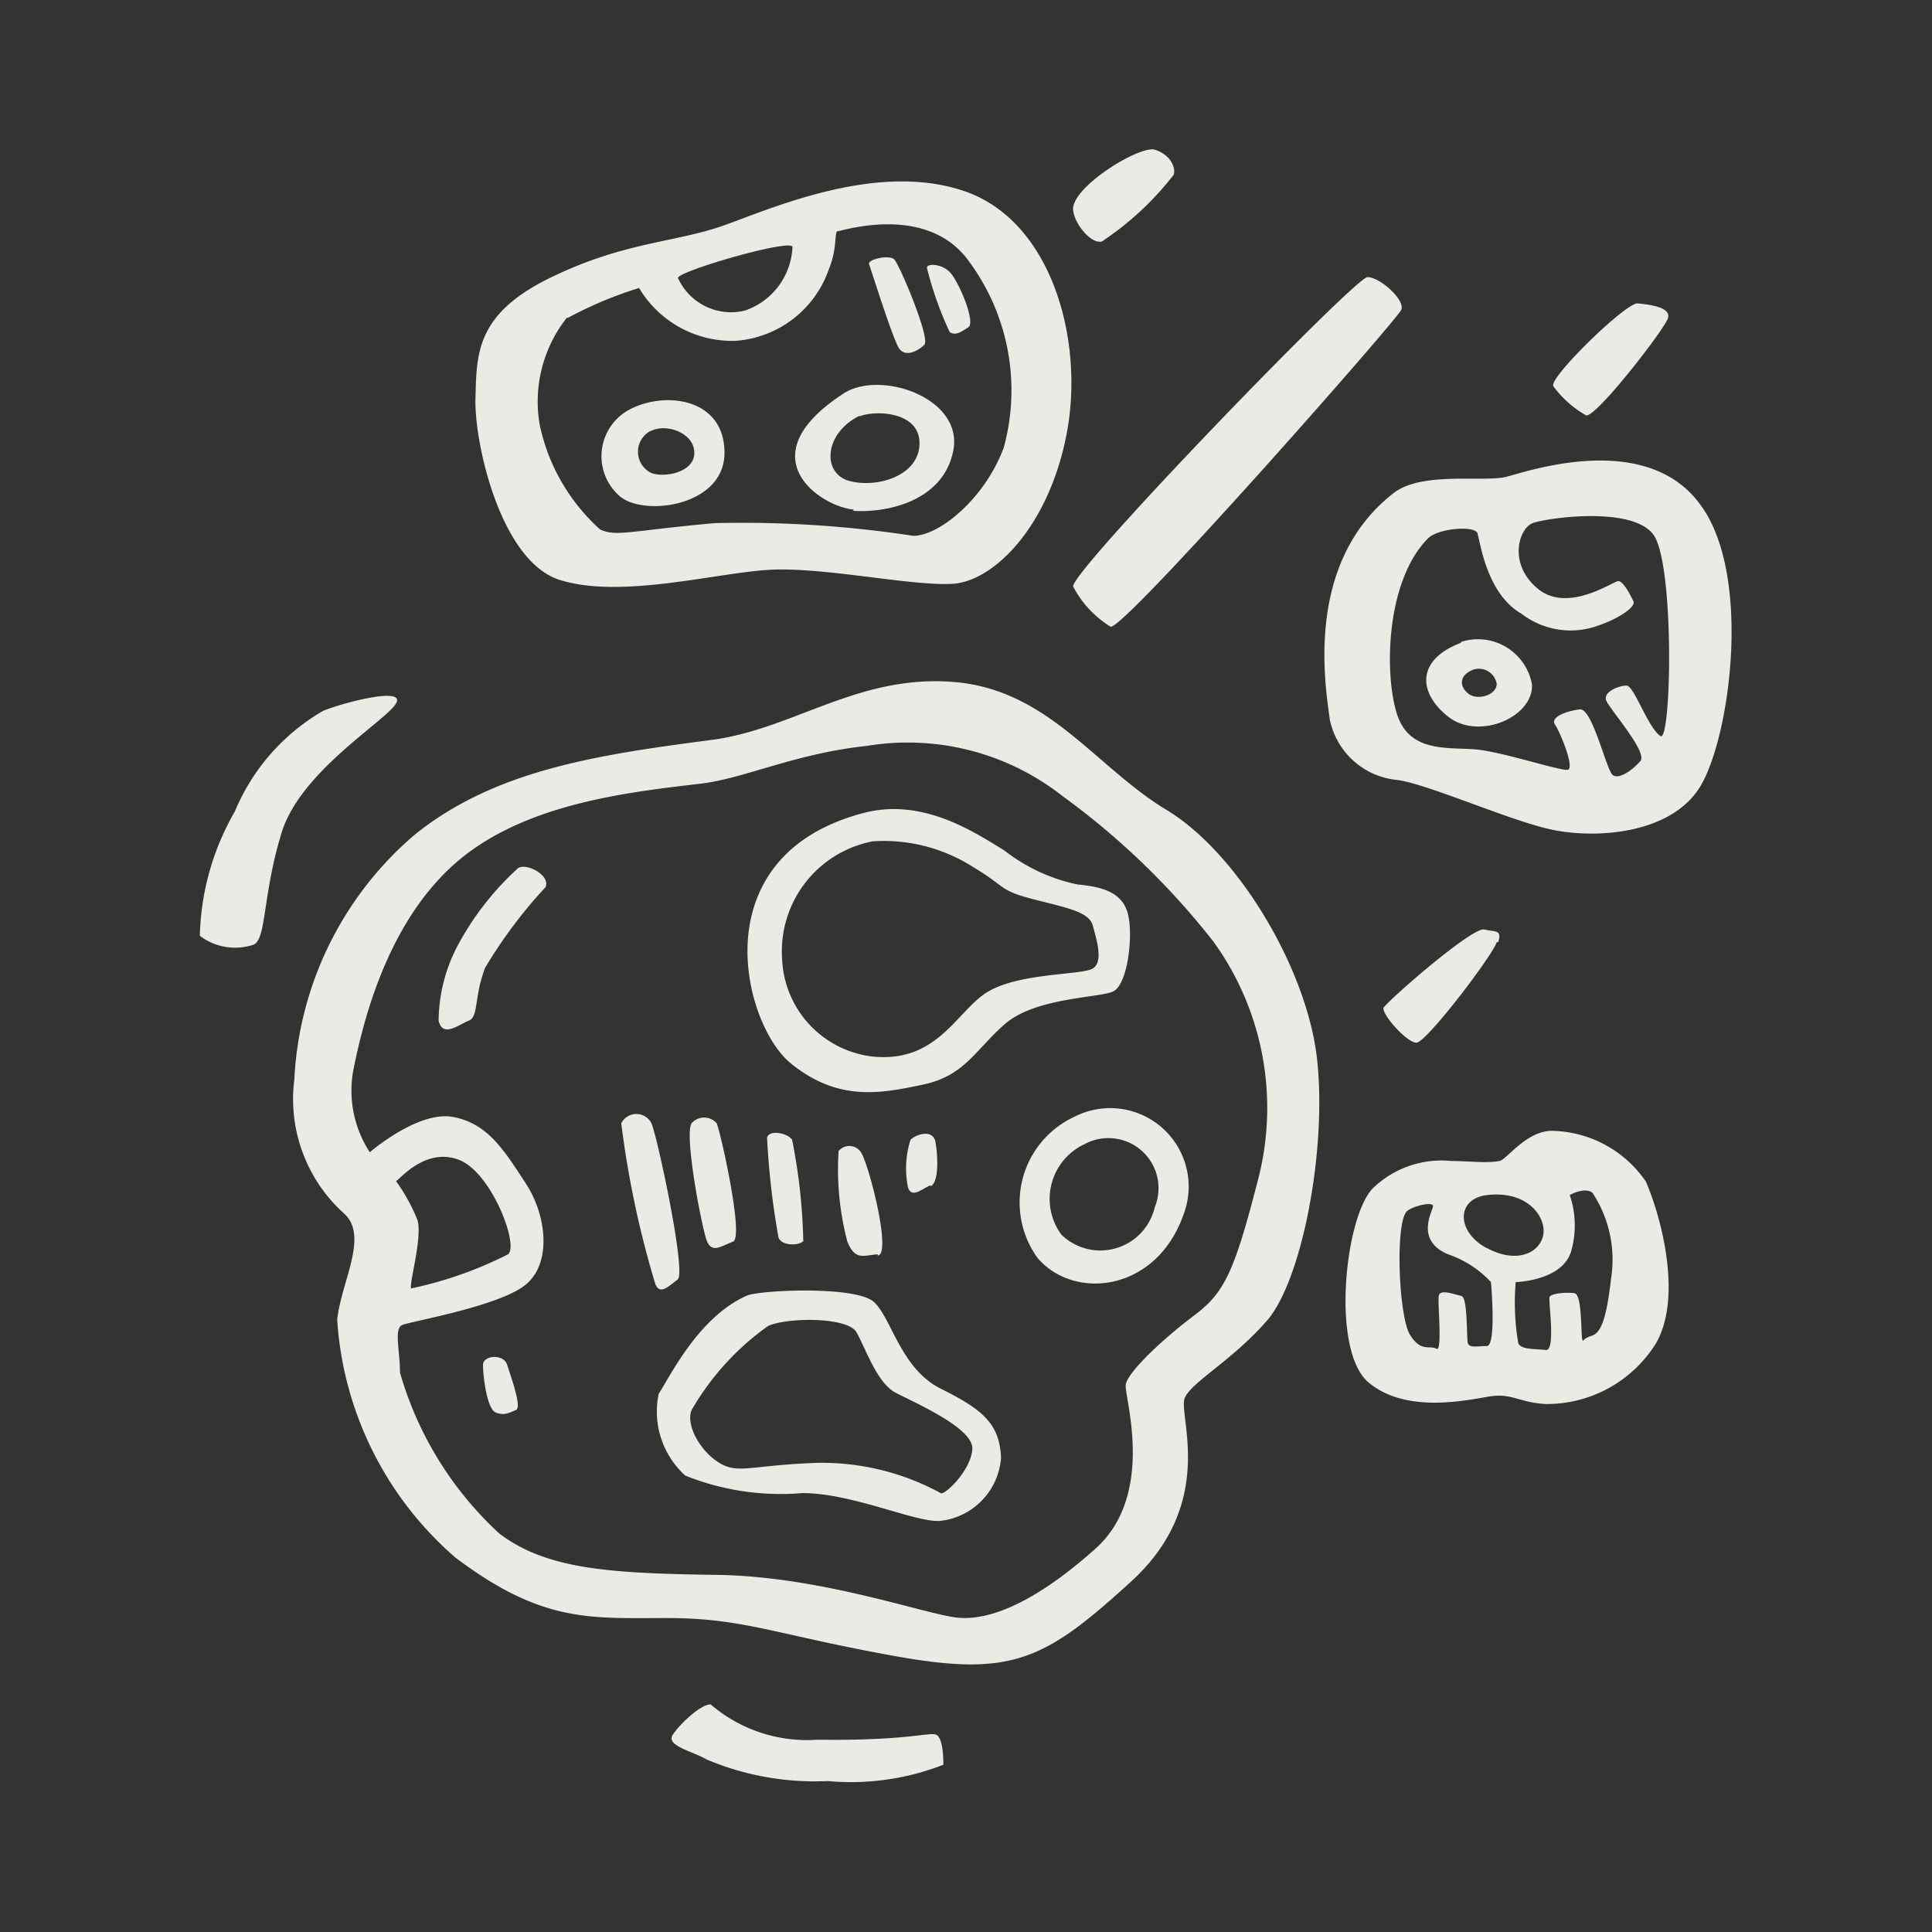 <svg id="Layer_1" data-name="Layer 1" xmlns="http://www.w3.org/2000/svg" width="64" height="64" viewBox="0 0 64 64"><rect x="0" y="0" width="64" height="64" fill="#333333" stroke="none"/><defs><style>.cls-1{fill:#e9ece5;}</style></defs><title>asteroid</title><g id="asteroid"><path class="cls-1" d="M30.62,11.42c.21-.21-.83-2.67-1-2.83s-.9,0-.83.17.79,2.5,1,2.79S30.41,11.63,30.62,11.42Zm1.46-.58c.25-.17-.33-1.54-.62-1.83s-.8-.29-.75-.12A11.47,11.47,0,0,0,31.46,11C31.66,11.13,31.83,11,32.08,10.84ZM24,15c0-1.83-2-2.06-3.17-1.42a1.75,1.75,0,0,0-.33,2.83C21.25,17.13,24,16.8,24,15Zm-2.46-.71C22.06,14,23,14.34,23,15s-1,.83-1.42.67A.78.78,0,0,1,21.58,14.26Zm6.71,2.63c1.08.08,3-.29,3.33-2S29.25,12.27,28,13C24.66,15.13,27.21,16.8,28.29,16.88Zm.21-3.12c.44-.21,2-.21,2,.88s-1.42,1.5-2.33,1.25S27.29,14.34,28.5,13.76Zm19.92,7.5C46.87,21.88,47,23,48,23.76s2.79,0,2.75-1.08A1.82,1.82,0,0,0,48.41,21.26ZM48.67,23c-.32-.23-.37-.62.14-.82a.6.6,0,0,1,.77.47C49.59,23,49,23.21,48.67,23ZM17.16,28.76a9.55,9.55,0,0,0-1.92,2.42,5.41,5.41,0,0,0-.71,2.63c.13.58.67.13,1,0s.17-.79.54-1.75a15.78,15.78,0,0,1,2-2.67C18.25,29,17.44,28.57,17.16,28.76ZM37.37,30.3c-.17-.71-.79-.92-1.67-1a5.87,5.87,0,0,1-2.42-1.12c-1.08-.67-2.75-1.75-4.67-1.25-5.42,1.42-4,7-2.42,8.29s3,1,4.38.71,1.71-1.12,2.71-2,3.08-.87,3.58-1.08S37.54,31,37.37,30.3Zm-1.29,1.83c-.54.17-2.5.13-3.46.79S31,35.21,28.91,35a3.39,3.39,0,0,1-3-3.21,3.71,3.71,0,0,1,3-3.92,5.49,5.49,0,0,1,3.29.83c1.13.67.88.79,2,1.08s1.88.42,2,.88S36.62,32,36.08,32.13ZM35.58,37a3.13,3.13,0,0,0-1.21,4.67c1.21,1.42,3.92,1.13,4.83-1.42A2.6,2.6,0,0,0,35.58,37Zm2.67,3a1.85,1.85,0,0,1-3.09.9,2,2,0,0,1,.77-3A1.66,1.66,0,0,1,38.25,40ZM36.79,20.76c.42.13,9.5-10.17,9.63-10.5s-.71-1.08-1.12-1.08-9.85,9.77-9.75,10.25A3.41,3.41,0,0,0,36.79,20.76ZM18.54,19.21c2,.63,5.08-.21,6.88-.33s4.75.54,6.13.46,3.21-1.92,3.79-5-.5-7-3.37-8S25.62,6.88,24,7.46,20.68,8,18.21,9.21s-2.42,2.54-2.46,4S16.58,18.59,18.54,19.21Zm7.71-11a2.33,2.33,0,0,1-1.58,2.08,1.93,1.93,0,0,1-2.21-1.08C22.41,9,26.12,7.92,26.25,8.17Zm-7.46,2.33a13.21,13.21,0,0,1,2.38-1,3.59,3.59,0,0,0,3.21,1.75,3.54,3.54,0,0,0,3.08-2.38c.29-.71.17-1.25.29-1.25s2.88-.92,4.29.92a7.19,7.19,0,0,1,1.21,6.25c-.62,1.67-2.12,2.92-3,2.92a37.4,37.4,0,0,0-6.58-.42c-2.79.25-3.25.46-3.79.21a6.45,6.45,0,0,1-2-3.46A4.48,4.48,0,0,1,18.79,10.51ZM36.5,8a10,10,0,0,0,2.38-2.21c.08-.25-.12-.67-.62-.83s-2.79,1.25-2.71,2C35.58,7.38,36.12,8.09,36.5,8ZM13.12,23.3c.33-.58-1.83,0-2.42.25a6.92,6.92,0,0,0-2.92,3.33A8.63,8.63,0,0,0,6.62,31a1.93,1.93,0,0,0,1.79.29c.42-.21.29-1.67.92-3.71S12.79,23.88,13.12,23.3Zm39.42-9.54c.33.08,2.58-2.83,2.71-3.21s-.62-.46-1-.5-3,2.51-2.79,2.75A3.51,3.51,0,0,0,52.54,13.76ZM38.66,26.84c-2.37-1.42-3.92-4-7.08-4.25s-5.29,1.56-8,1.92c-3.83.5-7.17,1-9.83,3.13a11.39,11.39,0,0,0-4,8.12,5.1,5.1,0,0,0,1.67,4.46c.79.75-.12,2.25-.25,3.5a11.39,11.39,0,0,0,3.92,7.88c2.88,2.17,4.46,2,7,2s3.58.54,7.5,1.25,5,.17,7.88-2.46S39,46.84,39.25,46.3s1.54-1.21,2.71-2.54,2-5.67,1.67-8.67S41,28.26,38.66,26.84ZM13.83,40.42a5.85,5.85,0,0,0-.71-1.29c.17-.12,1-1.12,2.08-.71s2,2.83,1.63,3.13a12.94,12.94,0,0,1-3.21,1.13C13.54,42.55,14,41,13.83,40.42Zm27.83-1.29c-.79,3.08-1.12,3.71-2.12,4.46s-2.21,1.88-2.25,2.29,1,3.63-1,5.42-3.5,2.38-4.54,2.29-4.5-1.37-8-1.42S18.12,52,16.54,50.8a11.59,11.59,0,0,1-3.29-5.33c0-.75-.21-1.46.08-1.58s3.21-.62,4.08-1.33.71-2.29,0-3.37S16.16,37.21,15,37s-2.75,1.17-2.75,1.17a3.73,3.73,0,0,1-.54-2.75C12,34,12.75,30.71,15,28.67s5.75-2.42,8.21-2.71c1.45-.17,3.13-1,5.5-1.25a8.3,8.3,0,0,1,6.5,1.67,25,25,0,0,1,5,4.83A9.41,9.41,0,0,1,41.66,39.13Zm9.75-1.67c-.87,0-1.53,1-1.75,1-.42.08-1,0-1.58,0a3.27,3.27,0,0,0-2.62.92c-.92,1-1.37,5.38-.12,6.42s3.25.58,4,.46,1,.21,1.88.25a4.26,4.26,0,0,0,3.63-2c.92-1.58.13-4.33-.33-5.37A3.85,3.85,0,0,0,51.41,37.46Zm-2.17,7.13c-.33,0-.58.08-.62-.12s0-1.5-.21-1.54-.71-.25-.75,0,.13,1.88-.08,1.75-.5.13-.87-.46-.5-3.62-.12-4.08c.14-.17.92-.37.88-.17s-.58,1.13.5,1.58a3.49,3.49,0,0,1,1.42.92S49.58,44.59,49.25,44.59Zm0-3.25c-1-.54-1-1.62,0-1.75,1.38-.17,2,.75,1.88,1.33S50.25,41.88,49.25,41.34Zm4.13,1c-.17,1.5-.37,1.83-.67,1.92s-.25.25-.29.08,0-1.46-.25-1.5-.79,0-.83.13.21,1.79-.12,1.75-.87,0-.92-.25a8,8,0,0,1-.08-2c.13,0,1.54-.08,1.83-1A3.1,3.1,0,0,0,52,39.59c.13-.08.54-.25.75-.08A4,4,0,0,1,53.37,42.34Zm2.92-25.67c-1.79-2.38-5.62-1.08-6.37-.88s-2.8-.19-3.75.54c-3,2.33-2.25,6.46-2.12,7.5a2.52,2.52,0,0,0,2.17,2c.92.08,3.63,1.29,5.08,1.63s4,.21,5-1.37S58.08,19,56.29,16.67ZM55,24.38c-.42-.29-.87-1.67-1.12-1.67s-.79.21-.67.5,1.38,1.71,1.13,2-.71.63-.92.46-.67-2.21-1.08-2.17-1,.25-.83.5.67,1.46.42,1.5-2.12-.58-3-.67-2.17.13-2.62-1.08-.46-4.46,1-5.92c.35-.34,1.54-.42,1.63-.17s.29,2,1.46,2.67a2.67,2.67,0,0,0,2.58.38c.71-.25,1.21-.62,1.13-.79s-.33-.67-.5-.67-1.67,1.08-2.67.25-.62-2-.17-2.17,3.29-.58,4,.38S55.37,24.67,55,24.38Zm-5.37,6.83c.13-.42-.08-.33-.46-.42s-3,2.18-3.33,2.58c-.12.17.75,1.17,1.08,1.17S49.46,31.63,49.58,31.21ZM31,57.46c-.25-.08-1,.21-3.92.17a4.9,4.9,0,0,1-3.54-1.17c-.33,0-1,.63-1.25,1s.63.54,1.13.83a9.22,9.22,0,0,0,4,.71,8.45,8.45,0,0,0,3.83-.54C31.25,58.3,31.25,57.55,31,57.46ZM31.16,46c-1.33-.67-1.62-2.33-2.21-2.87s-3.76-.4-4.21-.21c-1.62.71-2.58,2.75-2.92,3.25a2.86,2.86,0,0,0,.88,2.71,8.47,8.47,0,0,0,3.88.58c1.67,0,3.79,1,4.58.92a2.27,2.27,0,0,0,2-2.08C33.12,47.13,32.5,46.67,31.16,46Zm0,3.46a8.22,8.22,0,0,0-4.12-1c-2.21.08-2.58.38-3.21,0s-1.12-1.25-.92-1.75a8.82,8.82,0,0,1,2.54-2.79c.68-.29,2.63-.29,2.92.21s.67,1.67,1.29,2S32.25,47.3,32.21,48,31.29,49.55,31.16,49.46Zm-8.71-7.08c.29-.21-.67-4.71-.87-5.17a.56.56,0,0,0-1,0,32.09,32.09,0,0,0,1.13,5.33C21.87,42.92,22.16,42.59,22.46,42.38Zm1.83-1.25c.38-.12-.42-3.67-.54-3.92a.55.55,0,0,0-.83,0c-.25.38.33,3.42.5,3.88S23.91,41.26,24.29,41.13Zm2.33,0a19,19,0,0,0-.37-3.37c-.12-.21-.74-.36-.83-.08A26.09,26.09,0,0,0,25.79,41C25.91,41.3,26.54,41.26,26.62,41.09Zm2.46.46c.5,0-.33-3.21-.58-3.46a.46.46,0,0,0-.71,0,9.37,9.37,0,0,0,.29,3C28.33,41.76,28.58,41.59,29.08,41.55Zm1.75-2.29c.29-.12.25-1,.17-1.46s-.66-.26-.83-.08a3.16,3.16,0,0,0-.08,1.58C30.21,39.71,30.54,39.38,30.83,39.26ZM16,45.21c0,.38.13,1.46.42,1.58s.46,0,.67-.08-.17-1.12-.29-1.5S16,44.9,16,45.21Z"/></g></svg>